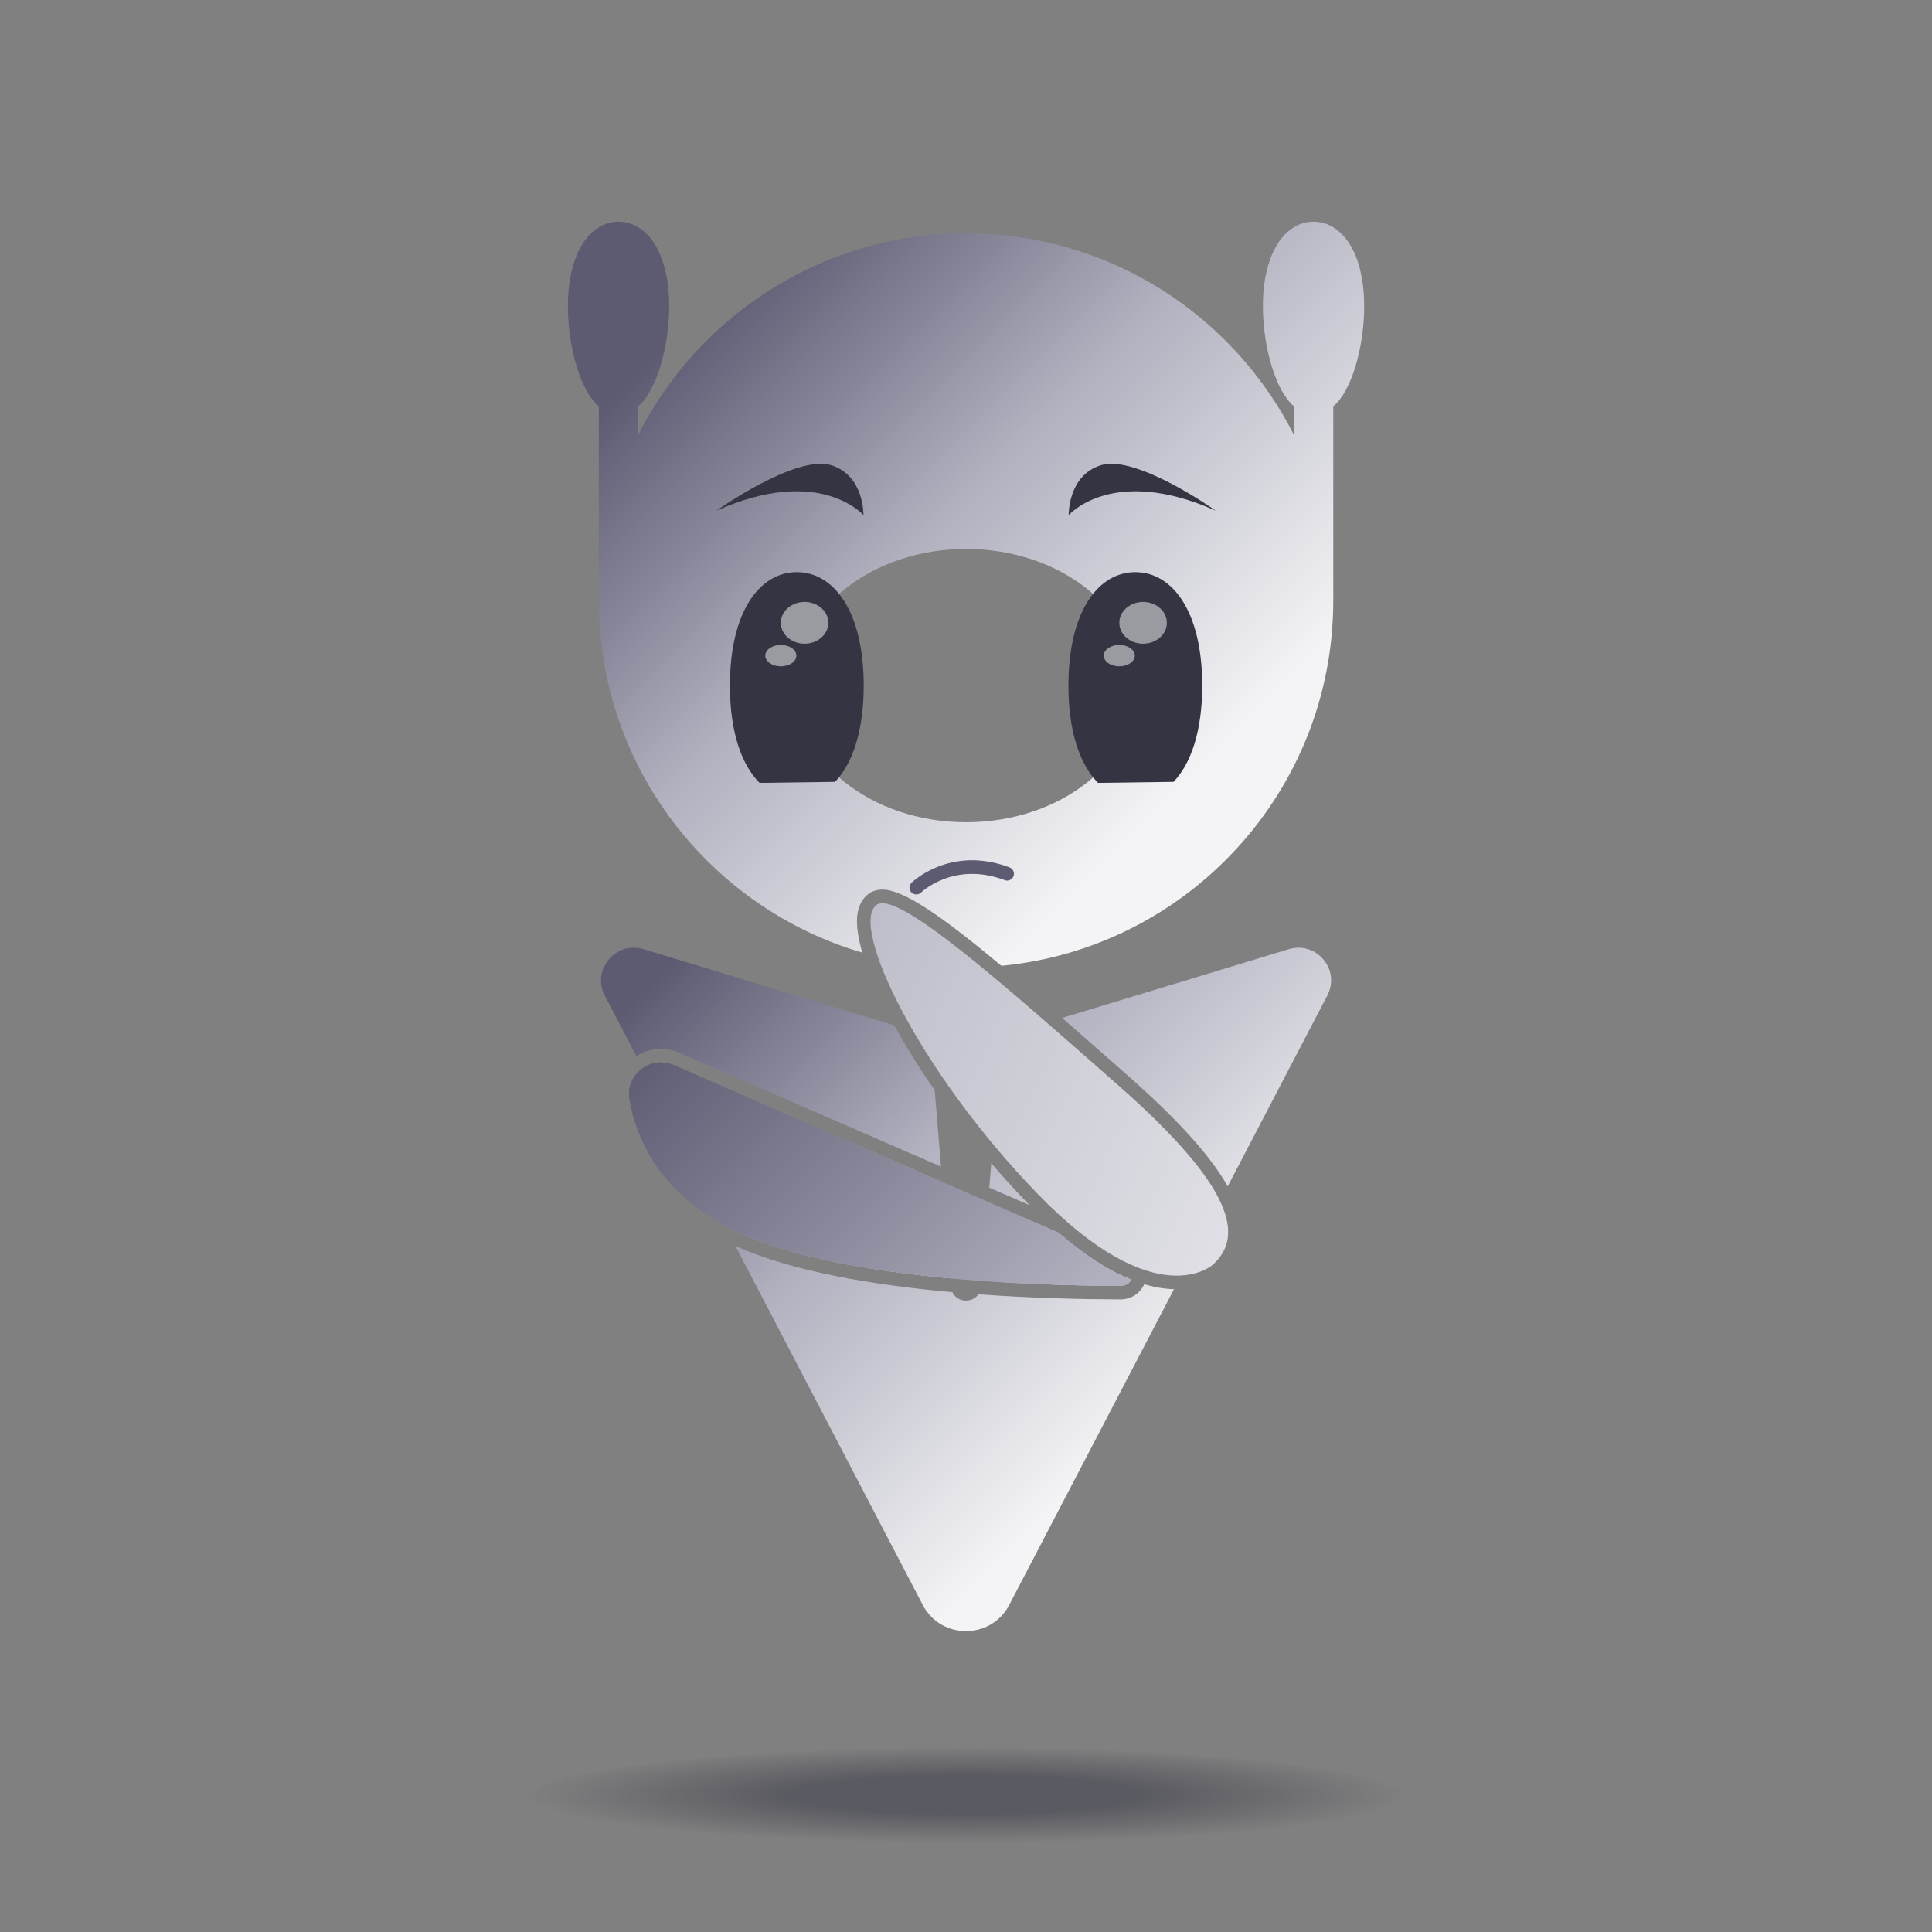 <svg xmlns="http://www.w3.org/2000/svg" xmlns:xlink="http://www.w3.org/1999/xlink" id="Calque_1" data-name="Calque 1" viewBox="0 0 566.93 566.93"><rect x="0" y="0" width="566.93" height="566.93" fill="#808080" stroke="none"/><defs><linearGradient id="Dégradé_sans_nom_21" x1="253.61" x2="412.21" y1="194.1" y2="352.71" data-name="Dégradé sans nom 21" gradientUnits="userSpaceOnUse"><stop offset=".1" stop-color="#5c5b72"/><stop offset=".5" stop-color="#b0b0bf"/><stop offset=".96" stop-color="#f4f4f6"/></linearGradient><linearGradient id="Dégradé_sans_nom_28" x1="-4311.96" x2="-4116.8" y1="-7879.08" y2="-7683.92" data-name="Dégradé sans nom 28" gradientTransform="rotate(160.66 -2639.996 -3340.68)" gradientUnits="userSpaceOnUse"><stop offset="0" stop-color="#f4f4f6"/><stop offset="1" stop-color="#b0b0bf"/></linearGradient><linearGradient id="Dégradé_sans_nom_11" x1="288.02" x2="322.82" y1="353.7" y2="388.5" data-name="Dégradé sans nom 11" gradientUnits="userSpaceOnUse"><stop offset=".1" stop-color="#5c5b72"/><stop offset=".5" stop-color="#b0b0bf"/><stop offset=".96" stop-color="#f4f4f6"/></linearGradient><linearGradient xlink:href="#Dégradé_sans_nom_11" id="Dégradé_sans_nom_11-2" x1="195.65" x2="276.91" y1="304.28" y2="385.54" data-name="Dégradé sans nom 11"/><linearGradient xlink:href="#Dégradé_sans_nom_21" id="Dégradé_sans_nom_21-2" x1="165.12" x2="323.73" y1="282.59" y2="441.19" data-name="Dégradé sans nom 21"/><linearGradient xlink:href="#Dégradé_sans_nom_11" id="Dégradé_sans_nom_11-3" x1="332.95" x2="334.25" y1="375.49" y2="376.79" data-name="Dégradé sans nom 11"/><linearGradient xlink:href="#Dégradé_sans_nom_21" id="Dégradé_sans_nom_21-3" x1="196.69" x2="355.29" y1="251.03" y2="409.63" data-name="Dégradé sans nom 21"/><linearGradient xlink:href="#Dégradé_sans_nom_21" id="Dégradé_sans_nom_21-4" x1="183.44" x2="342.05" y1="264.27" y2="422.87" data-name="Dégradé sans nom 21"/><linearGradient xlink:href="#Dégradé_sans_nom_21" id="Dégradé_sans_nom_21-5" x1="201.84" x2="365.42" y1="61.86" y2="225.43" data-name="Dégradé sans nom 21"/><linearGradient id="Dégradé_sans_nom_23" x1="194.26" x2="293.71" y1="291.35" y2="390.8" data-name="Dégradé sans nom 23" gradientUnits="userSpaceOnUse"><stop offset="0" stop-color="#5c5b72"/><stop offset="1" stop-color="#b0b0bf"/></linearGradient><linearGradient xlink:href="#Dégradé_sans_nom_23" id="Dégradé_sans_nom_23-2" x1="198.07" x2="300.56" y1="295.17" y2="397.65" data-name="Dégradé sans nom 23"/><radialGradient id="Dégradé_sans_nom_17" cx="283.46" cy="528.73" r="128.87" data-name="Dégradé sans nom 17" fx="283.46" fy="528.73" gradientTransform="matrix(1 0 -0 .11 .02 468.52)" gradientUnits="userSpaceOnUse"><stop offset=".4" stop-color="#343443" stop-opacity=".5"/><stop offset="1" stop-color="#343443" stop-opacity="0"/></radialGradient><style>.cls-1{fill:#343443}.cls-15{fill:#fff;opacity:.5}</style></defs><path d="m378.22 278.52-66.54 20.18c4.7 4.1 9.7 8.49 15.04 13.19l3.97 3.5c14.82 13.04 24.53 23.75 29.57 32.73l29.22-55.98c3.95-7.53-3.12-16.05-11.26-13.61Z" style="fill:url(#Dégradé_sans_nom_21)"/><ellipse cx="283.46" cy="528.73" rx="130.92" ry="15.9" style="fill:url(#Dégradé_sans_nom_17)"/><path d="M356 371.04s-16.45 15.47-51.49-20.68c-35.04-36.15-55.33-78.73-47.31-84.81 6.05-4.59 37.55 23.55 70.84 52.83 34.2 30.09 36.97 44.38 27.95 52.66Z" style="fill:url(#Dégradé_sans_nom_28)"/><path d="M328.84 377.31c1.48 0 2.55-.76 3.13-1.79.02 0 .04.01.05.02-6.76-2.69-13.94-7.34-21.5-13.93.05.04.09.08.14.13l-20.73-9.02-1.91 23.15c15.59 1.11 30.17 1.42 40.79 1.45h.03Z" style="fill:url(#Dégradé_sans_nom_11)"/><path d="m278.85 375.11-2.34-28.24-78.81-34.3c-1.25-.55-2.52-.8-3.76-.8-1.95 0-3.81.64-5.35 1.71l24.03 46.05c1.24.68 2.53 1.34 3.88 1.98 15.8 7.52 39.51 11.51 62.34 13.6Z" style="fill:url(#Dégradé_sans_nom_11-2)"/><path d="M334.99 376.6c.26.08.52.18.77.25-1.21 2.68-3.87 4.45-6.97 4.45-11.3-.03-26.08-.36-41.69-1.5-1.81 2.65-6.25 2.45-7.64-.62-23.23-2.08-47.28-6.09-63.69-13.61l54.99 105.36c5.32 10.27 20.08 10.27 25.4 0l48.34-92.63c-3.06-.08-6.24-.66-9.52-1.7Z" style="fill:url(#Dégradé_sans_nom_21-2)"/><path d="M332.68 375.79c.6.23 1.2.45 1.79.64-.59-.2-1.19-.42-1.79-.64Z" style="fill:url(#Dégradé_sans_nom_11-3)"/><path d="m302.18 353.68-.53-.53c-3.76-3.88-7.35-7.83-10.77-11.81l-.59 7.16 11.89 5.18Z" style="fill:url(#Dégradé_sans_nom_21-3)"/><path d="M193.94 307.77c1.84 0 3.65.38 5.35 1.13l76.84 33.44-1.85-22.42c-4.6-6.62-8.59-13.05-11.88-19.07l-73.62-22.34c-8.14-2.43-15.21 6.08-11.33 13.61l9.28 17.79c2.14-1.38 4.63-2.15 7.21-2.15Z" style="fill:url(#Dégradé_sans_nom_21-4)"/><path d="M400.31 89.89c0-15.93-6.63-24.83-14.86-24.83s-14.86 8.9-14.86 24.83c0 12 3.81 25.07 9.22 29.42v8.53c-17.76-35.21-54.18-59.37-96.33-59.37s-78.57 24.16-96.33 59.37v-8.53c5.41-4.35 9.22-17.42 9.22-29.42 0-15.93-6.63-24.83-14.86-24.83s-14.86 8.9-14.86 24.83c0 12 3.73 25 9.07 29.35v56.99c0 48.89 32.63 90.19 77.33 103.32-1.21-4.14-1.75-7.65-1.54-10.37.29-3.8 1.94-5.81 3.28-6.82 1.14-.87 2.53-1.31 4.13-1.31 6.27 0 17.56 7.85 34.93 22.36 54.65-5.22 97.39-51.24 97.39-107.18v-56.99c5.33-4.35 9.07-17.35 9.07-29.35ZM283.48 241.28c-27.74 0-50.3-17.94-50.3-40.07s22.56-40.13 50.3-40.13 50.3 17.94 50.3 40.13-22.48 40.07-50.3 40.07Z" style="fill:url(#Dégradé_sans_nom_21-5)"/><path d="M344.38 229.43c5.08-5.33 8.4-14.83 8.4-28.25 0-21.84-8.79-33.29-19.63-33.29s-19.63 11.45-19.63 33.29c0 13.68 3.45 23.29 8.7 28.55l22.17-.3Z" class="cls-1"/><ellipse cx="328.45" cy="192.39" class="cls-15" rx="4.56" ry="3.14"/><ellipse cx="335.43" cy="182.76" class="cls-15" rx="6.97" ry="6.13"/><path d="M245.05 229.43c5.08-5.33 8.4-14.83 8.4-28.25 0-21.84-8.79-33.29-19.63-33.29s-19.63 11.45-19.63 33.29c0 13.68 3.45 23.29 8.7 28.55l22.17-.3Z" class="cls-1"/><ellipse cx="229.13" cy="192.39" class="cls-15" rx="4.56" ry="3.14"/><ellipse cx="236.1" cy="182.76" class="cls-15" rx="6.97" ry="6.13"/><path d="M313.59 151.17s12.81-14.85 43.15-1.32c0 0-23.34-16.61-33.73-13.33-9.69 3.06-9.42 14.66-9.42 14.66ZM253.38 151.17s-12.81-14.85-43.15-1.32c0 0 23.34-16.61 33.73-13.33 9.69 3.06 9.42 14.66 9.42 14.66Z" class="cls-1"/><path d="M268.89 260.47s10.37-10.2 26.64-4.07" style="fill:none;stroke:#5c5b72;stroke-linecap:round;stroke-linejoin:round;stroke-width:4px"/><path d="m310.66 361.73-112.97-49.16c-6.76-2.97-14.17 2.75-12.97 9.98 2.02 12 9.18 28.23 31.78 38.96 28.91 13.77 84.35 15.72 112.3 15.8 1.49 0 2.58-.75 3.16-1.78-6.71-2.68-13.82-7.27-21.3-13.79Z" style="fill:url(#Dégradé_sans_nom_23)"/><path d="m310.66 361.73-112.97-49.16c-6.76-2.97-14.17 2.75-12.97 9.98 2.02 12 9.18 28.23 31.78 38.96 28.91 13.77 84.35 15.72 112.3 15.8 1.49 0 2.58-.75 3.16-1.78-6.71-2.68-13.82-7.27-21.3-13.79Z" style="fill:url(#Dégradé_sans_nom_23-2)"/></svg>
